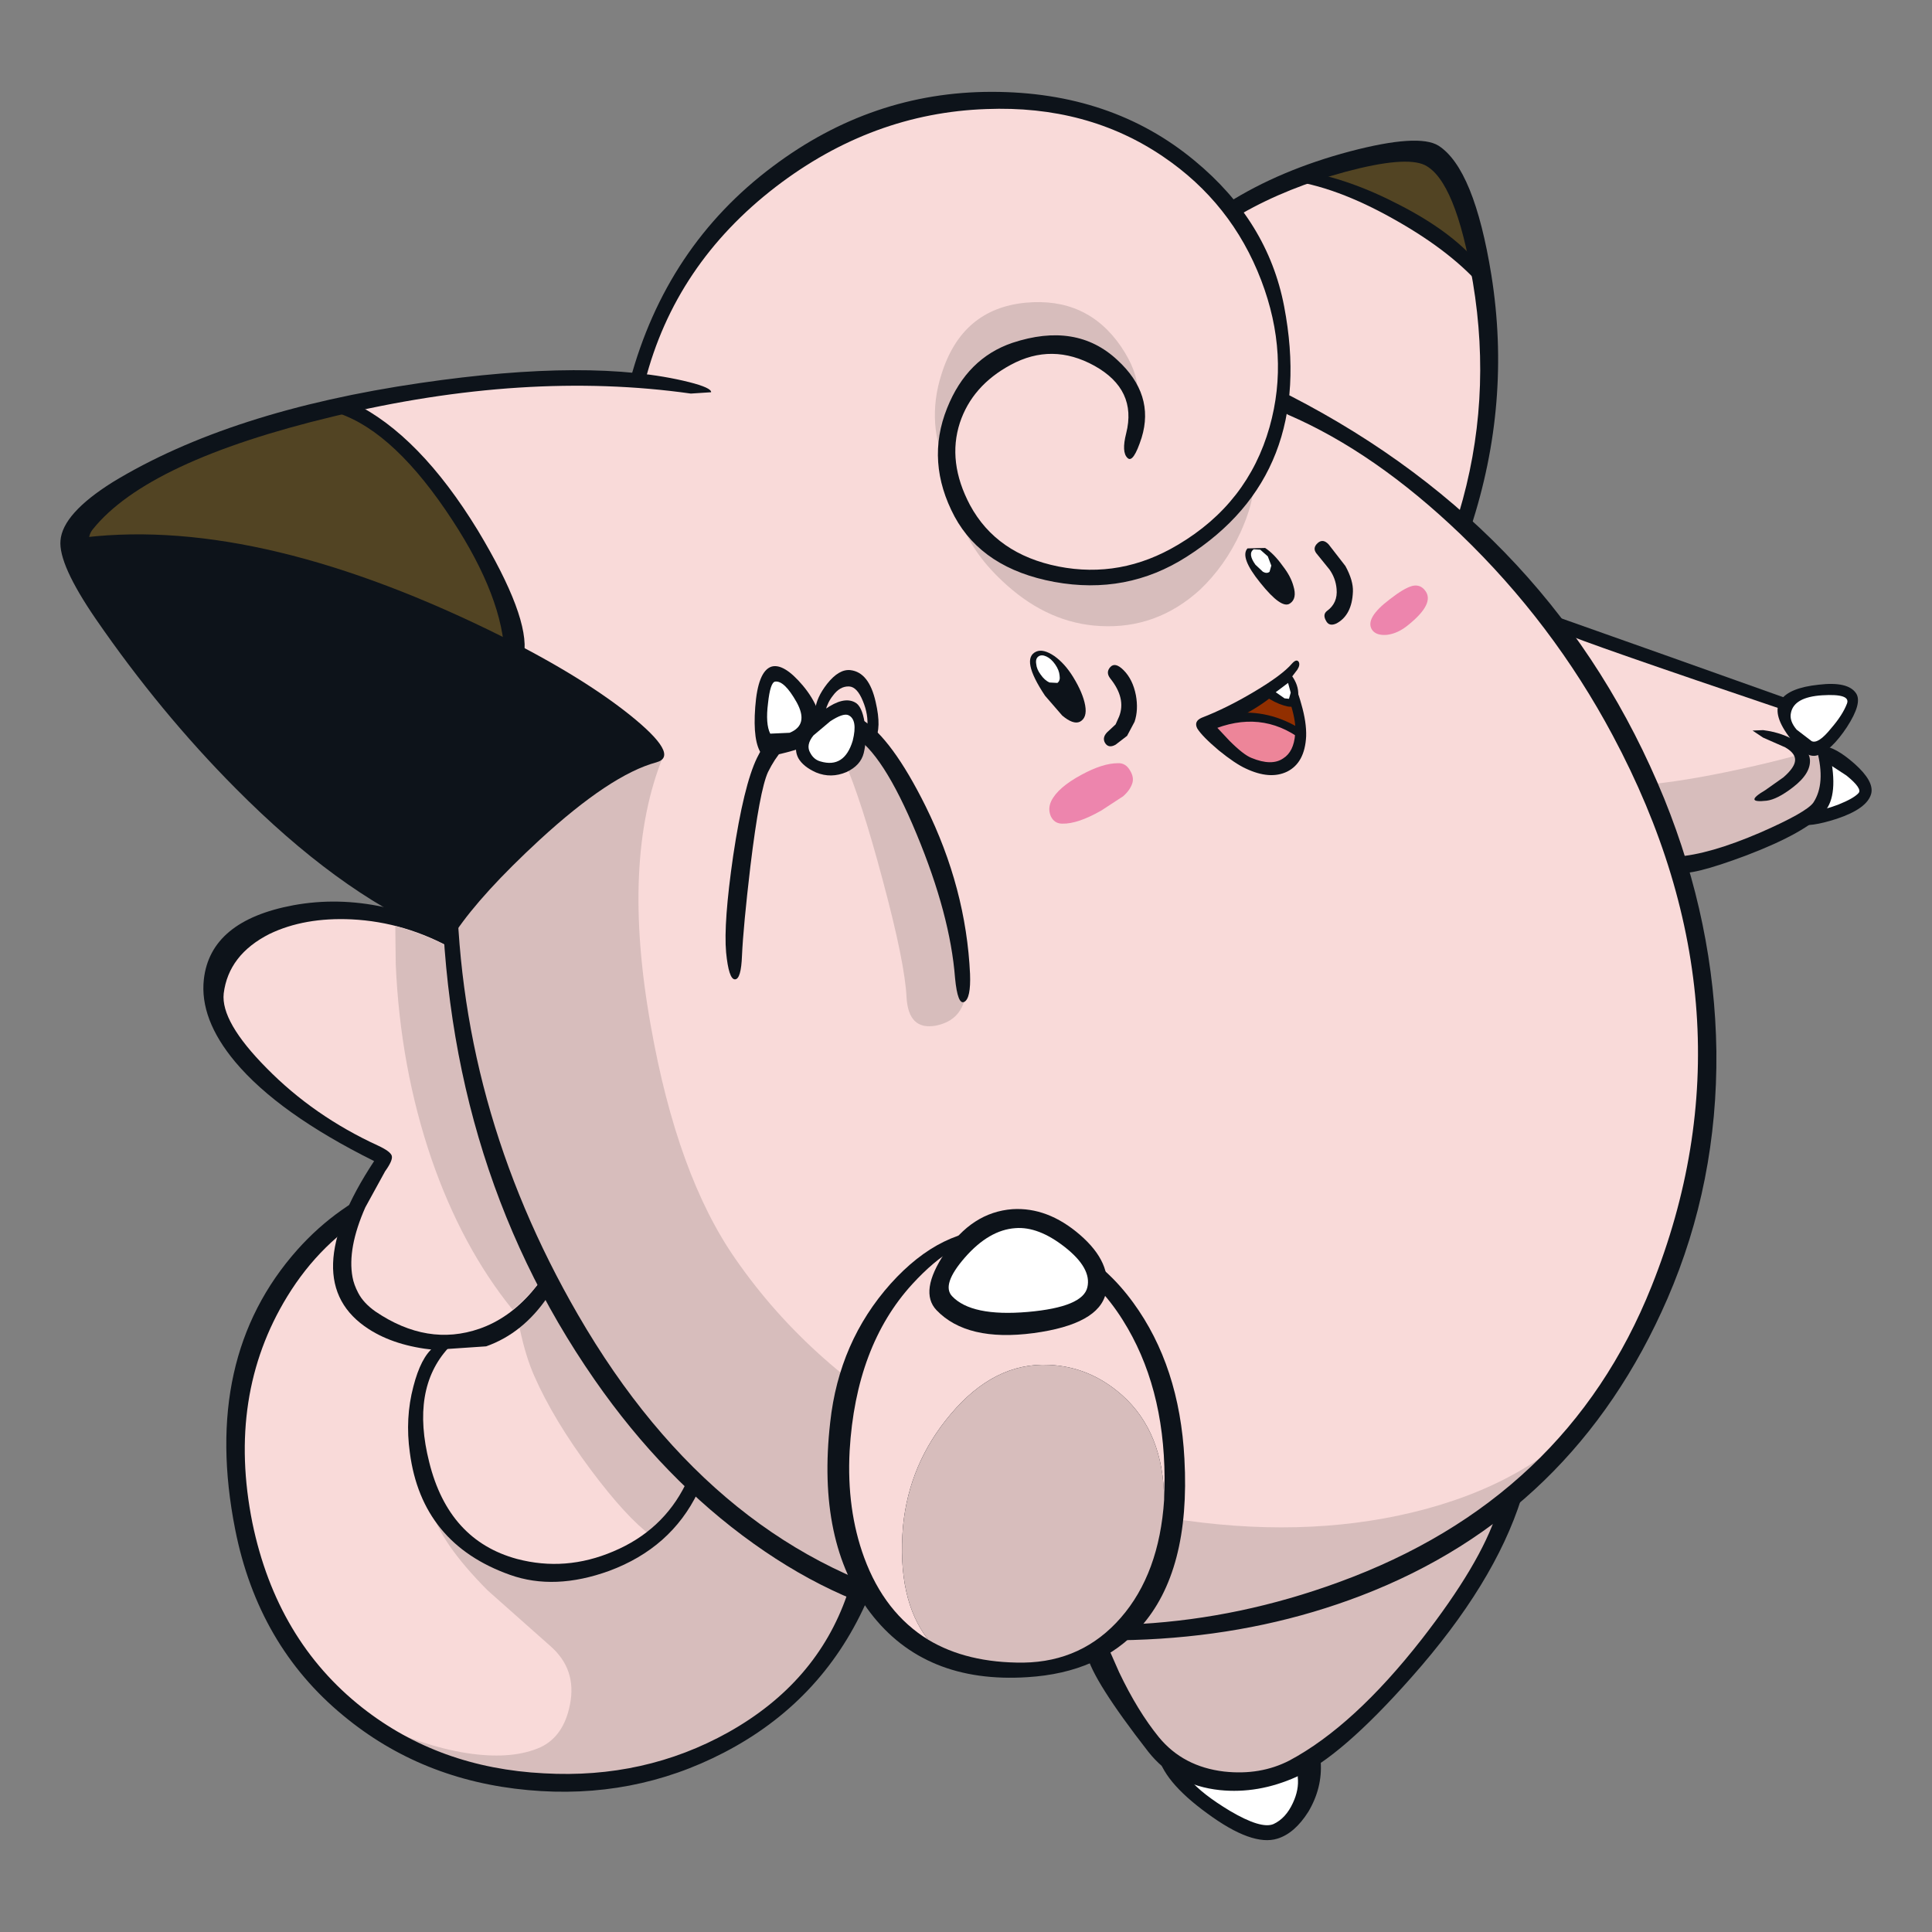 <?xml version="1.0" encoding="utf-8"?>
<!-- Generator: Adobe Illustrator 16.0.0, SVG Export Plug-In . SVG Version: 6.00 Build 0)  -->
<!DOCTYPE svg PUBLIC "-//W3C//DTD SVG 1.1//EN" "http://www.w3.org/Graphics/SVG/1.1/DTD/svg11.dtd">
<svg version="1.1" id="Layer_1" xmlns="http://www.w3.org/2000/svg" xmlns:xlink="http://www.w3.org/1999/xlink" x="0px" y="0px"
	 width="800px" height="800px" viewBox="0 0 800 800" enable-background="new 0 0 800 800" xml:space="preserve">
<rect x="0" y="0" width="800" height="800" fill="#808080" stroke="none"/>
<g>
	<path fill="#F9DAD9" d="M123.316,685.165c-18.266-26.425-26.729-57.353-25.39-92.783c1.22-30.565,12.665-56.927,34.34-79.09
		c20.578-20.944,44.444-32.693,71.598-35.25L356.56,662.699c-7.427,20.701-23.014,38.724-46.758,54.063
		c-28.981,18.874-61.309,25.937-96.987,21.188C173.972,732.96,144.139,715.363,123.316,685.165"/>
	<path fill="#D7BDBC" d="M221.216,569.73c-4.626-10.471-7.854-25.451-9.68-44.933c-1.826-19.845-2.07-28.006-0.73-24.472
		c13.15,33.24,30.684,62.707,52.602,88.398c26.18,30.811,56.866,53.942,92.056,69.408c-4.506,18.874-17.168,36.471-37.99,52.785
		c-18.509,14.244-35.982,22.648-52.421,25.204c-48.462,7.43-85.237-0.179-110.32-22.83c14.976,7.065,28.615,11.385,40.914,12.97
		c11.324,1.46,20.699,0.546,28.128-2.74c6.453-3.043,10.531-8.95,12.238-17.716c1.947-9.741-0.792-17.843-8.22-24.292
		l-25.936-23.017c-13.152-13.272-20.885-24.478-23.198-33.608c6.333,7.797,14.003,14.065,23.014,18.813
		c8.889,4.748,18.084,7.43,27.58,8.036c8.889,0.488,18.571-1.581,29.042-6.209c10.228-4.383,14.064-7.551,11.508-9.5
		c-6.941-5.11-15.281-14.184-25.023-27.213C234.429,594.938,226.575,581.906,221.216,569.73"/>
	<path fill="#0D131A" d="M207.701,485.711c-40.548,3.655-70.138,20.702-88.768,51.143c-16.683,27.275-21.491,58.51-14.43,93.698
		c6.697,32.392,21.857,57.901,45.479,76.533c21.188,16.679,46.272,25.754,75.252,27.214c27.764,1.582,53.212-4.08,76.348-16.989
		c24.354-13.638,40.731-32.571,49.134-56.802c2.191-6.451,4.626-8.77,7.306-6.939c2.679,1.703,2.801,5.236,0.366,10.592
		c-12.299,27.152-31.843,47.674-58.632,61.554c-25.084,13.03-52.116,18.207-81.096,15.526c-29.468-2.683-54.978-12.971-76.531-30.87
		c-23.501-19.359-38.417-45.054-44.75-77.076c-9.375-47.366-0.791-85.968,25.754-115.804c11.081-12.415,24.233-21.732,39.454-27.941
		c14.612-6.087,29.04-8.585,43.288-7.489c0.73,0.976,1.218,1.217,1.46,0.731L207.701,485.711"/>
	<path fill="#0D131A" d="M179.572,557.859c3.41-2.682,5.784-3.838,7.124-3.471c1.217,0.364,0.852,1.643-1.096,3.834
		c-10.352,11.324-12.968,27.094-7.854,47.307c5.356,21.553,17.473,34.887,36.346,40.002c13.395,3.531,26.668,2.496,39.818-3.105
		c13.639-5.723,23.625-14.979,29.956-27.764c1.705-3.41,3.288-4.323,4.749-2.738c1.461,1.581,1.583,3.592,0.366,6.025
		c-7.427,15.344-19.666,26.183-36.714,32.513c-15.097,5.479-28.797,6.028-41.096,1.646c-24.353-8.646-38.174-25.512-41.462-50.594
		c-1.338-9.5-0.851-18.632,1.462-27.398C173.242,566.078,176.042,560.658,179.572,557.859"/>
	<path fill="#0D131A" d="M197.838,391.464c1.338,0.73,2.313,1.887,2.922,3.47l41.644,101.917
		c-7.063,33.243-20.761,53.457-41.096,60.641l-21.554,1.46c-10.836-1.093-19.847-3.955-27.032-8.582
		c-20.456-13.151-19.726-36.351,2.192-69.591c-26.423-13.15-45.601-26.85-57.536-41.094c-9.862-11.813-14.185-23.198-12.968-34.157
		c1.828-16.195,14.187-26.423,37.078-30.687C146.085,370.337,171.537,375.878,197.838,391.464"/>
	<path fill="#F9DAD9" d="M145.599,380.689c14.856,0.73,29.042,4.93,42.558,12.602l46.212,115.981
		c-3.288,9.985-8.038,18.571-14.248,25.755c-6.331,7.308-13.516,12.358-21.552,15.16c-14.369,4.991-28.736,2.617-43.105-7.121
		c-3.288-2.313-5.662-4.873-7.124-7.676c-1.218-2.313-2.008-4.506-2.374-6.572c-1.462-7.914,0.305-17.535,5.296-28.859l8.22-14.977
		c2.192-3.045,3.106-5.177,2.74-6.395c-0.366-1.217-2.253-2.616-5.662-4.201c-17.778-8.157-33.181-18.871-46.21-32.145
		c-12.664-12.787-18.571-23.076-17.718-30.869c1.339-10.717,7.672-18.936,18.996-24.659
		C121.247,382.088,132.57,380.078,145.599,380.689"/>
	<path fill="#D7BDBC" d="M163.864,399.134l-0.182-15.708c8.766,2.437,16.925,5.725,24.474,9.864l46.212,115.981
		c-4.628,14.006-11.995,25.025-22.102,33.063c-14.003-17.289-25.206-38.113-33.608-62.468
		C170.014,454.537,165.083,427.627,163.864,399.134"/>
	<path fill="#F9DAD9" d="M627.432,236.211c8.032,8.889,13.881,16.438,17.532,22.648l48.951,16.622
		c32.998,10.96,51.141,17.961,54.432,21.006c4.627,4.14,7.185,10.713,7.669,19.726c0.485,8.523-0.85,14.854-4.021,18.994
		c-3.896,4.993-12.116,9.864-24.654,14.612c-10.596,4.141-20.702,6.942-30.323,8.404c7.188,21.43,10.656,45.542,10.414,72.328
		c-0.246,27.399-4.322,54.311-12.237,80.731c-18.39,61.129-50.84,104.051-97.354,128.77
		c-38.966,20.702-81.217,32.815-126.759,36.347c-41.275,3.166-77.625-0.972-109.042-12.42
		c-40.305-19.481-74.398-46.332-102.284-80.551c-25.327-31.173-43.957-66.302-55.892-105.386
		c-4.869-10.11-9.314-27.153-13.334-51.145c-3.773-21.677-5.296-35.251-4.565-40.731c-31.538-10.471-67.701-39.146-108.494-86.027
		c-15.951-18.266-28.737-35.191-38.356-50.776c-9.498-15.465-13.091-24.963-10.778-28.494
		c14.369-21.554,50.778-38.906,109.225-52.055c50.533-11.324,92.909-15.587,127.125-12.786
		c5.601-28.979,20.882-54.125,45.844-75.434c20.822-17.657,44.323-29.833,70.503-36.53c17.534-4.384,36.411-4.689,56.625-0.914
		c29.588,5.48,54.428,19.422,74.521,41.826c20.213-9.74,38.233-16.559,54.063-20.456c17.657-4.505,28.617-4.2,32.88,0.914
		c12.416,15.221,18.688,41.157,18.811,77.808c0.121,32.512-3.53,57.17-10.957,73.974
		C612.331,220.746,619.149,227.08,627.432,236.211"/>
	<path fill="#ED8599" d="M499.759,301.235c6.693-2.922,12.057-4.384,16.072-4.384c9.499,0,17.232,2.313,23.197,6.94
		c-1.096,6.088-2.374,9.864-3.838,11.326c-4.505,4.261-11.138,4.018-19.906-0.732C507.978,310.488,502.805,306.106,499.759,301.235"
		/>
	<path fill="#922F00" d="M539.028,303.791c-7.308-4.748-15.525-7.122-24.658-7.122c-0.485,0-1.035-0.427-1.642-1.278
		c-0.489-0.854-1.035-1.28-1.646-1.28c12.905-7.062,20.031-11.385,21.369-12.968c1.582,1.705,3.046,4.932,4.385,9.68
		C538.055,295.207,538.782,299.53,539.028,303.791"/>
	<path fill="#0D131A" d="M501.219,302.513c-1.218-1.583-1.398-2.556-0.55-2.922l9.683-4.2c10.105-1.219,19.664,1.033,28.678,6.758
		v4.2C527.701,297.826,515.1,296.547,501.219,302.513"/>
	<path fill="#ED85AD" d="M462.863,316.029c2.191-0.121,3.898,0.914,5.112,3.106c1.099,1.826,1.397,3.531,0.913,5.114
		c-0.606,1.948-1.886,3.775-3.834,5.48l-8.95,5.844c-6.575,3.775-11.995,5.602-16.254,5.48c-2.191,0-3.777-1.036-4.752-3.106
		c-0.854-2.069-0.788-4.14,0.183-6.21c1.828-3.773,6.026-7.427,12.603-10.958C453.73,317.612,458.723,316.029,462.863,316.029"/>
	<path fill="#ED85AD" d="M590.168,244.613c2.679,3.531,0.309,8.281-7.122,14.246c-2.802,2.313-5.723,3.654-8.768,4.02
		c-3.045,0.243-5.115-0.487-6.208-2.192c-1.949-3.167,0.546-7.368,7.489-12.604c3.896-3.043,6.998-4.872,9.311-5.48
		C587.063,242.116,588.829,242.787,590.168,244.613"/>
	<path fill="#524423" d="M160.942,180.868c9.498,7.672,17.777,16.074,24.84,25.206c9.011,11.934,16.014,24.233,21.004,36.896
		c4.993,12.665,6.211,20.943,3.654,24.84l-34.886,1.28c-19.726-2.315-41.767-6.515-66.12-12.604
		c-25.693-6.453-45.907-13.029-60.64-19.726c-16.925-7.672-23.196-14.064-18.813-19.178c10.473-12.299,30.32-24.049,59.544-35.252
		c26.91-10.473,44.628-14.794,53.151-12.968C146.694,170.336,152.784,174.172,160.942,180.868"/>
	<path fill="#524423" d="M537.2,72.192c8.4-4.018,17.9-7.124,28.492-9.315l25.754-0.73c5.237,1.705,10.535,9.498,15.894,23.38
		c4.869,12.906,7.122,22.891,6.755,29.954c-6.571-8.402-19.3-17.778-38.171-28.128C557.66,77.367,544.751,72.314,537.2,72.192"/>
	<path fill="#D7BDBC" d="M391.629,189.087c-2.435-2.435-3.897-6.94-4.384-13.516c-0.487-6.819,0.366-13.638,2.558-20.456
		c5.601-18.146,17.229-28.067,34.887-29.773c16.925-1.582,30.077,4.444,39.451,18.083c4.627,6.819,6.939,13.029,6.939,18.63
		c-8.279-8.522-16.864-14.309-25.754-17.352c-7.062-2.435-13.395-2.982-18.992-1.644c-14.857,3.53-25.086,12.298-30.688,26.302
		C392.847,176.302,391.507,182.877,391.629,189.087"/>
	<path fill="#D7BDBC" d="M420.673,230.916c13.271,6.695,26.543,9.132,39.816,7.306c9.01-1.217,18.143-4.202,27.396-8.95
		c13.764-7.063,24.174-16.804,31.233-29.224c0,5.602-1.827,12.42-5.479,20.456c-4.26,9.253-9.864,17.17-16.805,23.744
		c-11.931,10.838-25.688,15.831-41.275,14.978c-14.005-0.73-26.91-6.392-38.725-16.986c-9.257-8.281-15.465-16.865-18.629-25.754
		L420.673,230.916"/>
	<path fill="#D7BDBC" d="M274.549,313.289c-11.566,28.494-13.271,65.572-5.114,111.234c7.306,41.522,19.057,73.854,35.251,96.985
		c20.701,29.835,48.341,54.371,82.924,73.61c32.027,17.773,66.544,29.283,103.562,34.518c36.043,4.994,69.286,3.35,99.729-4.93
		c31.536-8.645,55.401-23.38,71.6-44.2c-32.391,44.688-80.186,74.034-143.382,88.035c-55.038,12.299-104.657,10.778-148.859-4.565
		c-47.855-16.683-88.282-49.068-121.279-97.17c-35.8-52.236-56.379-114.396-61.736-186.485
		c-0.975-13.64,11.019-28.921,35.982-45.846C246.728,318.403,263.834,311.341,274.549,313.289"/>
	<path fill="#D7BDBC" d="M593.456,676.762c-20.456,28.01-38.599,45.967-54.428,53.885c-6.822,3.527-14.733,5.662-23.744,6.392
		c-11.324,0.975-20.884-0.914-28.678-5.662c-4.873-2.92-10.777-9.738-17.718-20.456c-7.305-11.323-12.48-22.098-15.522-32.329
		c22.159,0,48.523-4.263,79.086-12.784c36.285-10.105,66.302-23.439,90.046-40.002C621.402,634.57,611.724,651.559,593.456,676.762"
		/>
	<path fill="#D7BDBC" d="M356.377,306.167c8.645,1.705,18.509,16.864,29.59,45.479c10.715,27.396,15.403,47.063,14.064,58.994
		c-0.854,7.919-5.053,12.604-12.604,14.066c-7.548,1.338-11.566-2.621-12.054-11.874c-0.487-9.617-3.775-25.752-9.864-48.402
		c-5.966-22.403-11.324-38.964-16.072-49.68c-0.975-2.192-0.305-4.263,2.008-6.21C353.395,306.715,355.04,305.922,356.377,306.167"
		/>
	<path fill="#D7BDBC" d="M684.602,324.615c11.566-1.219,25.568-3.715,42.009-7.49c15.34-3.531,24.719-6.271,28.128-8.218
		c3.166,10.958,2.19,20.029-2.92,27.214c-2.562,3.654-11.324,8.402-26.305,14.248c-14.369,5.478-23.684,8.036-27.945,7.67
		C694.158,344.401,689.835,333.259,684.602,324.615"/>
	<path fill="#FFFFFF" d="M751.268,338.861c3.773-2.558,5.602-7.488,5.479-14.794c-0.246-5.602-1.217-10.291-2.924-14.064
		c4.142,1.826,8.461,4.687,12.967,8.584c4.751,4.139,6.761,7.124,6.029,8.95c-0.854,2.192-3.531,4.505-8.036,6.94
		C760.156,337.156,755.651,338.616,751.268,338.861"/>
	<path fill="#FFFFFF" d="M490.444,737.401l8.946,0.366c8.769,1.34,16.439,1.34,23.016,0c4.384-0.853,9.071-2.615,14.063-5.298
		c3.412-1.824,5.661-2.435,6.762-1.824c1.702,1.094,0.789,5.421-2.742,12.968c-3.776,8.039-8.036,12.908-12.787,14.61
		c-3.647,1.339-10.593-1.035-20.82-7.122C497.021,745.255,491.537,740.692,490.444,737.401"/>
	<path fill="#0D131A" d="M174.092,158.585c47.368-6.941,84.446-7.063,111.233-0.366c6.21,1.583,9.255,2.983,9.134,4.2l-8.402,0.55
		c-45.663-6.455-95.04-3.288-148.129,9.496c-51.265,12.298-84.446,27.885-99.545,46.759c-4.018,4.993-1.278,15.403,8.22,31.232
		c8.768,14.369,21.552,30.868,38.355,49.5c39.088,43.47,71.539,70.014,97.354,79.635c5.48,2.069,7.732,4.261,6.758,6.574
		l-10.046-0.182c-26.302-11.447-53.455-31.294-81.461-59.543c-20.822-20.943-40.123-44.323-57.9-70.138
		c-10.351-15.099-15.222-25.936-14.612-32.512c0.609-7.428,7.792-15.465,21.552-24.11
		C78.994,179.956,121.488,166.256,174.092,158.585"/>
	<path fill="#0D131A" d="M531.722,126.804c8.89,46.394-4.566,80.974-40.362,103.745c-16.564,10.594-34.828,14.064-54.799,10.41
		c-19.726-3.652-33.485-12.663-41.279-27.032c-8.036-15.099-9.071-30.075-3.104-44.932c5.48-13.759,14.491-22.769,27.032-27.032
		c17.657-5.844,32.146-3.47,43.468,7.124c10.354,9.498,13.702,20.213,10.048,32.146c-2.313,7.185-4.261,9.985-5.842,8.402
		c-1.706-1.583-1.889-4.993-0.55-10.228c3.041-12.056-1.339-21.37-13.151-27.946c-11.688-6.453-23.255-6.576-34.7-0.366
		c-10.597,5.723-17.599,13.7-21.007,23.928c-3.531,10.836-2.132,22.223,4.201,34.155c7.308,13.516,19.483,21.979,36.53,25.388
		c17.289,3.409,33.79,0.426,49.498-8.95c19.363-11.446,32.022-27.702,37.991-48.768c5.602-19.847,4.445-40.121-3.47-60.822
		c-8.161-21.309-21.678-38.355-40.549-51.142c-20.944-14.248-45.359-20.822-73.241-19.726
		c-31.539,1.096-60.581,11.812-87.125,32.146c-27.885,21.431-45.967,48.341-54.248,80.731l-3.47,1.278
		c-2.192,0.121-3.105-0.427-2.74-1.644c9.985-37.139,29.711-66.729,59.178-88.768c27.398-20.579,57.596-30.868,90.598-30.868
		c33.118,0,61.125,9.498,84.017,28.494C514.856,83.211,527.216,103.303,531.722,126.804"/>
	<path fill="#0D131A" d="M595.648,60.32c9.862,6.332,17.168,24.231,21.916,53.698c5.604,35.191,2.74,70.016-8.582,104.476
		c-1.098,3.409-2.374,3.959-3.835,1.644c-1.464-2.19-1.827-4.687-1.1-7.488c9.378-31.05,11.327-62.953,5.849-95.708
		c-4.749-28.13-11.385-44.325-19.91-48.586c-5.358-2.558-16.254-1.644-32.694,2.74c-16.195,4.384-30.563,10.167-43.106,17.352
		l-6.025-0.366c-1.339-1.705-1.278-3.043,0.187-4.018c14.485-9.132,31.352-16.256,50.594-21.37
		C577.932,57.702,590.168,56.909,595.648,60.32"/>
	<path fill="#0D131A" d="M86.968,310.185c-19.117-20.092-34.643-39.636-46.575-58.632c-11.569-18.385-14.733-27.883-9.498-28.492
		c48.341-6.82,105.511,5.784,171.509,37.808c24.474,11.933,43.896,23.623,58.263,35.068c14.126,11.326,17.839,17.9,11.142,19.728
		c-12.663,3.41-28.797,14.125-48.402,32.146c-15.951,14.733-27.519,27.398-34.704,37.992c-14.368-3.532-29.772-11.568-46.21-24.11
		C127.517,350.369,109.008,333.199,86.968,310.185"/>
	<path fill="#0D131A" d="M429.073,269.819c1.945-0.853,4.444-0.243,7.486,1.826c2.924,2.071,5.54,4.993,7.854,8.768
		c2.683,4.384,4.327,8.281,4.935,11.69c0.606,3.409-0.121,5.662-2.191,6.758c-1.828,0.852-4.263,0-7.305-2.558l-7.125-8.22
		C425.906,277.855,424.689,271.767,429.073,269.819"/>
	<path fill="#0D131A" d="M459.207,302.513l2.742-2.556l1.464-3.288c1.945-4.993,0.729-10.228-3.656-15.708
		c-1.339-1.705-1.339-3.288,0-4.75c1.344-1.46,3.167-1.034,5.48,1.279c2.56,2.557,4.262,6.026,5.115,10.41
		c0.729,4.018,0.547,7.672-0.551,10.96l-3.104,5.844l-4.748,3.654c-1.949,1.094-3.409,0.852-4.384-0.732
		C456.594,305.922,457.142,304.218,459.207,302.513"/>
	<path fill="#FFFFFF" d="M436.927,275.115c1.097,1.583,1.703,3.106,1.824,4.568c0.243,1.46-0.057,2.495-0.914,3.104l-3.283-0.182
		c-1.343-0.608-2.557-1.705-3.655-3.288c-1.093-1.462-1.703-2.922-1.824-4.384c-0.246-1.462,0.061-2.496,0.91-3.104
		c0.855-0.611,1.949-0.611,3.291,0C434.61,272.438,435.831,273.532,436.927,275.115"/>
	<path fill="#0D131A" d="M516.563,227.08l7.304-0.183c2.437,1.582,4.87,4.079,7.309,7.488c2.188,2.801,3.651,5.541,4.381,8.218
		c1.1,3.532,0.609,5.967-1.456,7.306c-2.313,1.583-6.397-1.278-12.238-8.584C516.134,234.262,514.37,229.514,516.563,227.08"/>
	<path fill="#0D131A" d="M545.056,229.087c-1.098-1.46-0.91-2.861,0.546-4.2c1.464-1.339,2.983-1.156,4.568,0.548l6.94,8.95
		c2.191,4.018,3.228,7.549,3.104,10.594c-0.241,6.453-2.498,10.837-6.761,13.15c-2.066,0.975-3.526,0.608-4.384-1.096
		c-0.972-1.705-0.851-3.043,0.367-4.018c3.045-2.192,4.384-5.235,4.017-9.132c-0.243-2.924-1.214-5.602-2.921-8.038L545.056,229.087
		"/>
	<path fill="#FFFFFF" d="M519.848,233.837c-2.191-3.045-2.436-5.175-0.729-6.394l2.742,0.184l3.103,2.74l1.46,3.834l-0.729,2.558
		c-0.731,0.608-1.643,0.608-2.741,0L519.848,233.837"/>
	<path fill="#0D131A" d="M536.29,303.975c0.364-2.922-0.186-6.819-1.646-11.69l-3.106-8.22c-6.817,6.82-16.071,12.482-27.764,16.988
		l5.299,5.662c3.897,3.896,6.939,6.271,9.132,7.122c5.602,2.313,9.985,2.376,13.151,0.184
		C534.276,312.195,535.923,308.846,536.29,303.975 M495.739,301.599c-0.975-1.947-0.364-3.409,1.827-4.382
		c6.939-2.679,14.184-6.271,21.733-10.776c7.793-4.628,13.03-8.525,15.708-11.69c1.218-1.34,2.132-1.583,2.738-0.732
		c0.488,0.854,0.308,1.949-0.547,3.288l-2.924,3.836c1.707,1.949,3.228,5.419,4.57,10.412c1.46,4.992,2.127,9.438,2.006,13.332
		c-0.364,7.308-2.984,12.177-7.854,14.612c-4.748,2.315-10.471,1.888-17.168-1.278c-2.924-1.338-6.637-3.836-11.143-7.488
		C500.063,306.836,497.077,303.791,495.739,301.599"/>
	<path fill="#0D131A" d="M383.228,333.747c11.202,22.648,17.352,45.846,18.447,69.59c0.243,6.697-0.548,10.531-2.374,11.506
		c-1.828,0.975-3.106-2.313-3.836-9.864c-1.34-17.411-6.637-37.26-15.892-59.542c-9.375-22.65-18.203-36.288-26.484-40.914
		c-7.428-4.141-14.552-4.263-21.37-0.366c-5.602,3.167-10.167,8.341-13.698,15.526c-2.313,4.993-4.75,18.021-7.306,39.086
		c-1.949,16.561-3.106,28.86-3.472,36.896c-0.243,6.577-1.218,9.864-2.922,9.864c-1.704,0-2.922-3.715-3.652-11.143
		c-0.732-8.159,0.243-21.491,2.922-40c2.922-19.483,6.21-33,9.864-40.55c5.602-11.324,13.15-17.96,22.648-19.908
		c7.549-1.462,14.491-0.122,20.822,4.018C365.207,303.182,373.973,315.117,383.228,333.747"/>
	<path fill="#0D131A" d="M340.487,304.887c0,1.462-3.957,3.409-11.872,5.846c-7.917,2.313-12.299,2.861-13.152,1.644
		c-2.556-3.41-3.47-9.925-2.74-19.544c0.732-9.985,2.985-15.586,6.758-16.804c3.409-0.975,7.732,1.645,12.968,7.854
		C338.05,290.581,340.73,297.581,340.487,304.887"/>
	<path fill="#FFFFFF" d="M326.972,303.427l-8.038,0.364c-1.338-2.677-1.643-6.879-0.912-12.602c0.609-5.723,1.582-8.707,2.922-8.95
		c2.556-0.366,5.541,2.496,8.95,8.584C333.302,297.033,332.329,301.235,326.972,303.427"/>
	<path fill="#0D131A" d="M352.177,277.491c5.114,0.609,8.584,4.991,10.41,13.15c1.705,7.306,1.583,12.541-0.366,15.708
		c-0.609,1.096-1.339,0.851-2.19-0.73c-0.731-1.583-1.035-2.984-0.914-4.202c0.366-3.652-0.244-7.367-1.826-11.142
		c-1.583-3.895-3.472-5.904-5.662-6.026c-2.558-0.124-4.811,1.157-6.758,3.834c-1.462,1.828-2.498,3.959-3.106,6.394l-2.374,2.374
		c-1.462,0.487-2.071-0.427-1.828-2.74c0.245-3.409,1.889-7.062,4.932-10.958C345.784,279.012,349.01,277.125,352.177,277.491"/>
	<path fill="#0D131A" d="M331.901,303.609c2.315-3.652,5.541-6.94,9.682-9.864c5.114-3.652,9.253-4.626,12.42-2.922
		c1.948,0.975,3.288,3.775,4.018,8.402c0.73,4.384,0.608,8.586-0.366,12.604c-0.851,3.41-3.225,6.028-7.122,7.854
		c-4.262,1.826-8.462,1.887-12.604,0.182c-3.531-1.583-5.965-3.531-7.306-5.844C328.918,310.854,329.346,307.384,331.901,303.609"/>
	<path fill="#FFFFFF" d="M336.833,304.523l6.942-5.846c3.531-2.313,6.026-3.165,7.488-2.556c2.679,1.217,3.288,4.748,1.826,10.594
		c-2.313,7.67-6.758,10.531-13.334,8.584c-1.826-0.487-3.226-1.644-4.2-3.47C334.216,309.637,334.642,307.2,336.833,304.523"/>
	<path fill="#0D131A" d="M641.313,257.217c-2.436-2.558-3.046-3.775-1.827-3.654l49.501,17.534l53.878,19.178
		c7.308,2.071,12.237,9.255,14.794,21.554c2.56,11.69,1.828,19.787-2.191,24.292c-4.991,5.723-15.766,11.751-32.326,18.082
		c-15.587,5.846-24.965,8.159-28.128,6.942c-1.585-0.732-2.557-1.949-2.924-3.654c-0.364-1.705,0.304-2.617,2.01-2.74
		c9.133-0.608,20.764-3.957,34.887-10.046c12.788-5.601,20.092-9.74,21.92-12.42c3.405-5.235,3.895-12.42,1.46-21.552
		c-2.561-9.134-6.454-14.491-11.691-16.074c-57.349-19.36-88.399-30.199-93.147-32.512L641.313,257.217"/>
	<path fill="#0D131A" d="M725.695,302.513l4.384-0.182c5.602,0.73,10.289,2.374,14.063,4.932c3.291,2.313,5.056,4.688,5.299,7.122
		c0.363,3.897-2.008,7.793-7.122,11.69c-4.264,3.288-7.854,5.114-10.777,5.479c-6.576,0.73-6.755-0.729-0.547-4.384l7.486-5.296
		c2.803-2.437,4.384-4.567,4.747-6.394c0.489-2.192-0.85-4.2-4.016-6.028l-9.133-4.018L725.695,302.513"/>
	<path fill="#0D131A" d="M737.388,289.911c2.313-3.409,7.547-5.54,15.707-6.394c8.158-0.973,13.331,0.245,15.522,3.654
		c1.707,2.679,0.429,7.306-3.834,13.882c-4.264,6.453-8.34,10.35-12.238,11.688c-3.288,1.096-7.247-1.521-11.873-7.854
		C735.924,298.434,734.827,293.442,737.388,289.911"/>
	<path fill="#FFFFFF" d="M741.585,295.207c0.854-4.384,5.177-6.819,12.971-7.306c7.914-0.487,11.323,0.669,10.229,3.47
		c-1.218,3.167-3.409,6.576-6.576,10.228c-3.53,4.384-6.212,6.151-8.036,5.298l-6.208-4.748
		C741.893,299.712,741.1,297.399,741.585,295.207"/>
	<path fill="#0D131A" d="M751.995,335.207c1.949,0.245,4.995-0.425,9.133-2.008c4.262-1.705,7.064-3.288,8.403-4.75
		c1.218-1.217-0.425-3.652-4.932-7.306l-9.499-6.21l-1.46-3.288c-0.609-1.947-0.242-2.861,1.097-2.738
		c3.529,0.243,7.915,2.678,13.15,7.306c5.478,4.87,7.79,9.01,6.94,12.42c-1.096,4.139-5.848,7.609-14.248,10.41
		c-7.55,2.436-12.784,3.167-15.708,2.192c-2.066-0.609-1.702-1.826,1.097-3.652C748.646,335.878,750.66,335.085,751.995,335.207"/>
	<path fill="#0D131A" d="M619.757,626.535c1.585-4.751,4.142-8.465,7.675-11.143c3.652-2.799,4.506-1.156,2.558,4.932
		c-7.431,23.621-22.591,48.341-45.481,74.158c-19.48,22.037-35.372,35.797-47.67,41.275c-10.593,4.748-21.188,6.576-31.783,5.48
		c-12.416-1.339-22.284-6.638-29.589-15.892c-15.344-19.728-23.805-33.122-25.39-40.184c-0.121-1.218,0.914-2.677,3.105-4.384
		s3.592-2.375,4.201-2.006l6.03,13.693c5.111,10.717,10.592,19.667,16.437,26.854c6.696,8.156,15.708,12.904,27.031,14.243
		c9.985,1.097,18.996-0.425,27.032-4.565c17.778-9.5,36.042-26.239,54.795-50.226C604.905,657.951,615.251,640.537,619.757,626.535"
		/>
	<path fill="#0D131A" d="M537.383,735.944c-0.121-3.413,1.399-5.97,4.569-7.676c3.042-1.702,4.685-1.277,4.93,1.277
		c0.486,7.188-1.217,14.066-5.114,20.644c-3.773,5.969-8.036,9.682-12.784,11.142c-6.943,2.19-16.622-1.278-29.042-10.414
		c-12.42-9.011-19.299-17.35-20.643-25.019c-0.363-1.586,1.524-0.488,5.662,3.284l7.854,7.854
		c3.291,3.897,8.768,8.161,16.438,12.788c8.646,5.111,14.677,6.938,18.082,5.476c3.413-1.581,6.09-4.505,8.039-8.764
		C537.079,742.885,537.747,739.351,537.383,735.944"/>
	<path fill="#0D131A" d="M146.331,166.804c18.264,8.889,35.434,26.486,51.508,52.786c14.367,23.867,20.761,40.977,19.178,51.326
		c-1.34,9.253-4.081,8.584-8.22-2.01c-1.217-16.56-9.316-35.8-24.292-57.716c-15.829-23.137-31.537-36.774-47.124-40.916
		c-5.48-1.46-5.723-2.556-0.732-3.286L146.331,166.804"/>
	<path fill="#0D131A" d="M614.645,120.046c-8.524-10.228-20.764-19.847-36.713-28.858c-16.681-9.498-31.78-15.039-45.297-16.622
		c-1.46-0.242-1.156-0.975,0.914-2.191c2.07-1.339,4.198-1.826,6.391-1.46c12.545,2.069,25.817,6.758,39.819,14.062
		c15.345,7.917,26.606,16.562,33.789,25.938c3.41,4.382,4.752,7.427,4.018,9.132C616.836,121.629,615.861,121.629,614.645,120.046"
		/>
	<path fill="#0D131A" d="M690.442,537.768c-25.813,59.42-68.065,100.396-126.756,122.922
		c-51.993,19.972-110.991,23.806-176.99,11.511c-25.448-4.628-50.351-15.65-74.704-33.063
		c-24.718-17.653-46.636-40.243-65.753-67.762c-42.984-61.86-64.11-133.882-63.38-216.077c0.122-10.594,1.157-14.064,3.104-10.41
		c2.07,3.531,3.105,8.95,3.105,16.256c0,64.291,16.743,125.358,50.228,183.199c38.113,65.873,87.977,106.057,149.591,120.549
		c56.257,13.271,111.354,10.045,165.302-9.68c62.952-22.895,106.178-63.745,129.68-122.561
		c30.198-75.494,24.84-151.54-16.076-228.129c-16.558-31.052-37.563-58.813-63.01-83.29c-23.627-22.648-47.431-39.146-71.422-49.498
		c-1.092-0.487-1.945-2.313-2.556-5.48c-0.729-3.165,0.429-3.958,3.47-2.374c73.185,37.625,124.813,93.273,154.888,166.943
		c13.884,34.338,21.069,69.163,21.556,104.478C711.084,471.588,704.325,505.742,690.442,537.768"/>
	<path fill="#0D131A" d="M368.797,531.557c14.125-15.707,29.408-23.198,45.847-22.467c22.403,0.975,40.607,11.082,54.608,30.32
		c12.788,17.535,19.851,39.088,21.191,64.658c1.703,31.053-4.384,54.308-18.269,69.772c-11.201,12.541-26.784,19.42-46.756,20.642
		c-28.375,1.824-50.047-7.064-65.025-26.668c-14.853-19.484-20.394-45.785-16.619-78.906
		C346.209,566.628,354.551,547.507,368.797,531.557"/>
	<path fill="#F9DAD9" d="M377.748,531.742c11.933-13.031,22.832-19.242,32.694-18.633c23.259,1.582,41.4,12.725,54.428,33.427
		c11.449,18.143,17.232,39.938,17.354,65.388l-0.183,9.133c-0.122-18.629-5.904-33.059-17.351-43.291
		c-8.89-7.91-18.999-12.115-30.323-12.602c-15.098-0.729-28.674,6.09-40.729,20.456c-11.446,13.516-18.021,28.981-19.726,46.396
		c-1.705,20.213,1.765,35.856,10.412,46.938c-12.056-7.425-20.883-18.749-26.484-33.972c-4.871-13.273-6.881-28.004-6.028-44.201
		C353.517,571.801,362.162,548.785,377.748,531.742"/>
	<path fill="#D7BDBC" d="M434.367,565.164c11.324,0.484,21.435,4.691,30.323,12.602c11.444,10.232,17.229,24.662,17.351,43.291
		c-1.339,20.334-7.305,36.592-17.899,48.766c-10.597,12.178-24.047,18.39-40.365,18.632c-15.587,0.12-28.737-3.046-39.453-9.5
		c-8.646-11.081-12.116-26.726-10.412-46.938c1.705-17.414,8.28-32.88,19.726-46.396
		C405.693,571.254,419.271,564.436,434.367,565.164"/>
	<path fill="#0D131A" d="M387.793,542.516c-4.872-5.111-3.715-13.029,3.47-23.742c7.427-11.204,16.743-17.232,27.945-18.083
		c9.739-0.609,19.058,2.92,27.946,10.593c9.011,7.793,12.602,15.828,10.773,24.107c-1.945,8.646-11.932,14.188-29.951,16.621
		C409.592,554.447,396.195,551.284,387.793,542.516"/>
	<path fill="#FFFFFF" d="M394.186,536.672c-2.922-3.166-1.157-8.465,5.298-15.891c6.696-7.672,13.7-11.753,21.004-12.237
		c6.333-0.489,13.151,2.128,20.456,7.854c7.429,5.844,10.531,11.385,9.316,16.621c-1.221,5.477-9.438,8.89-24.66,10.225
		C410.018,544.587,399.543,542.395,394.186,536.672"/>
	<path fill="#0D131A" d="M531.722,279.683l2.74-2.924l0.364,2.924c1.949,2.677,2.863,5.356,2.742,8.036
		c-0.121,1.947-0.671,3.409-1.646,4.384c-0.61,0.73-2.07,0.73-4.385,0c-2.435-0.732-4.994-2.01-7.672-3.836l-2.191-1.462
		L531.722,279.683"/>
	<path fill="#FFFFFF" d="M533.362,282.787l1.1,4.018l-0.73,2.558l-1.824-0.184l-3.655-2.556L533.362,282.787"/>
</g>
</svg>
